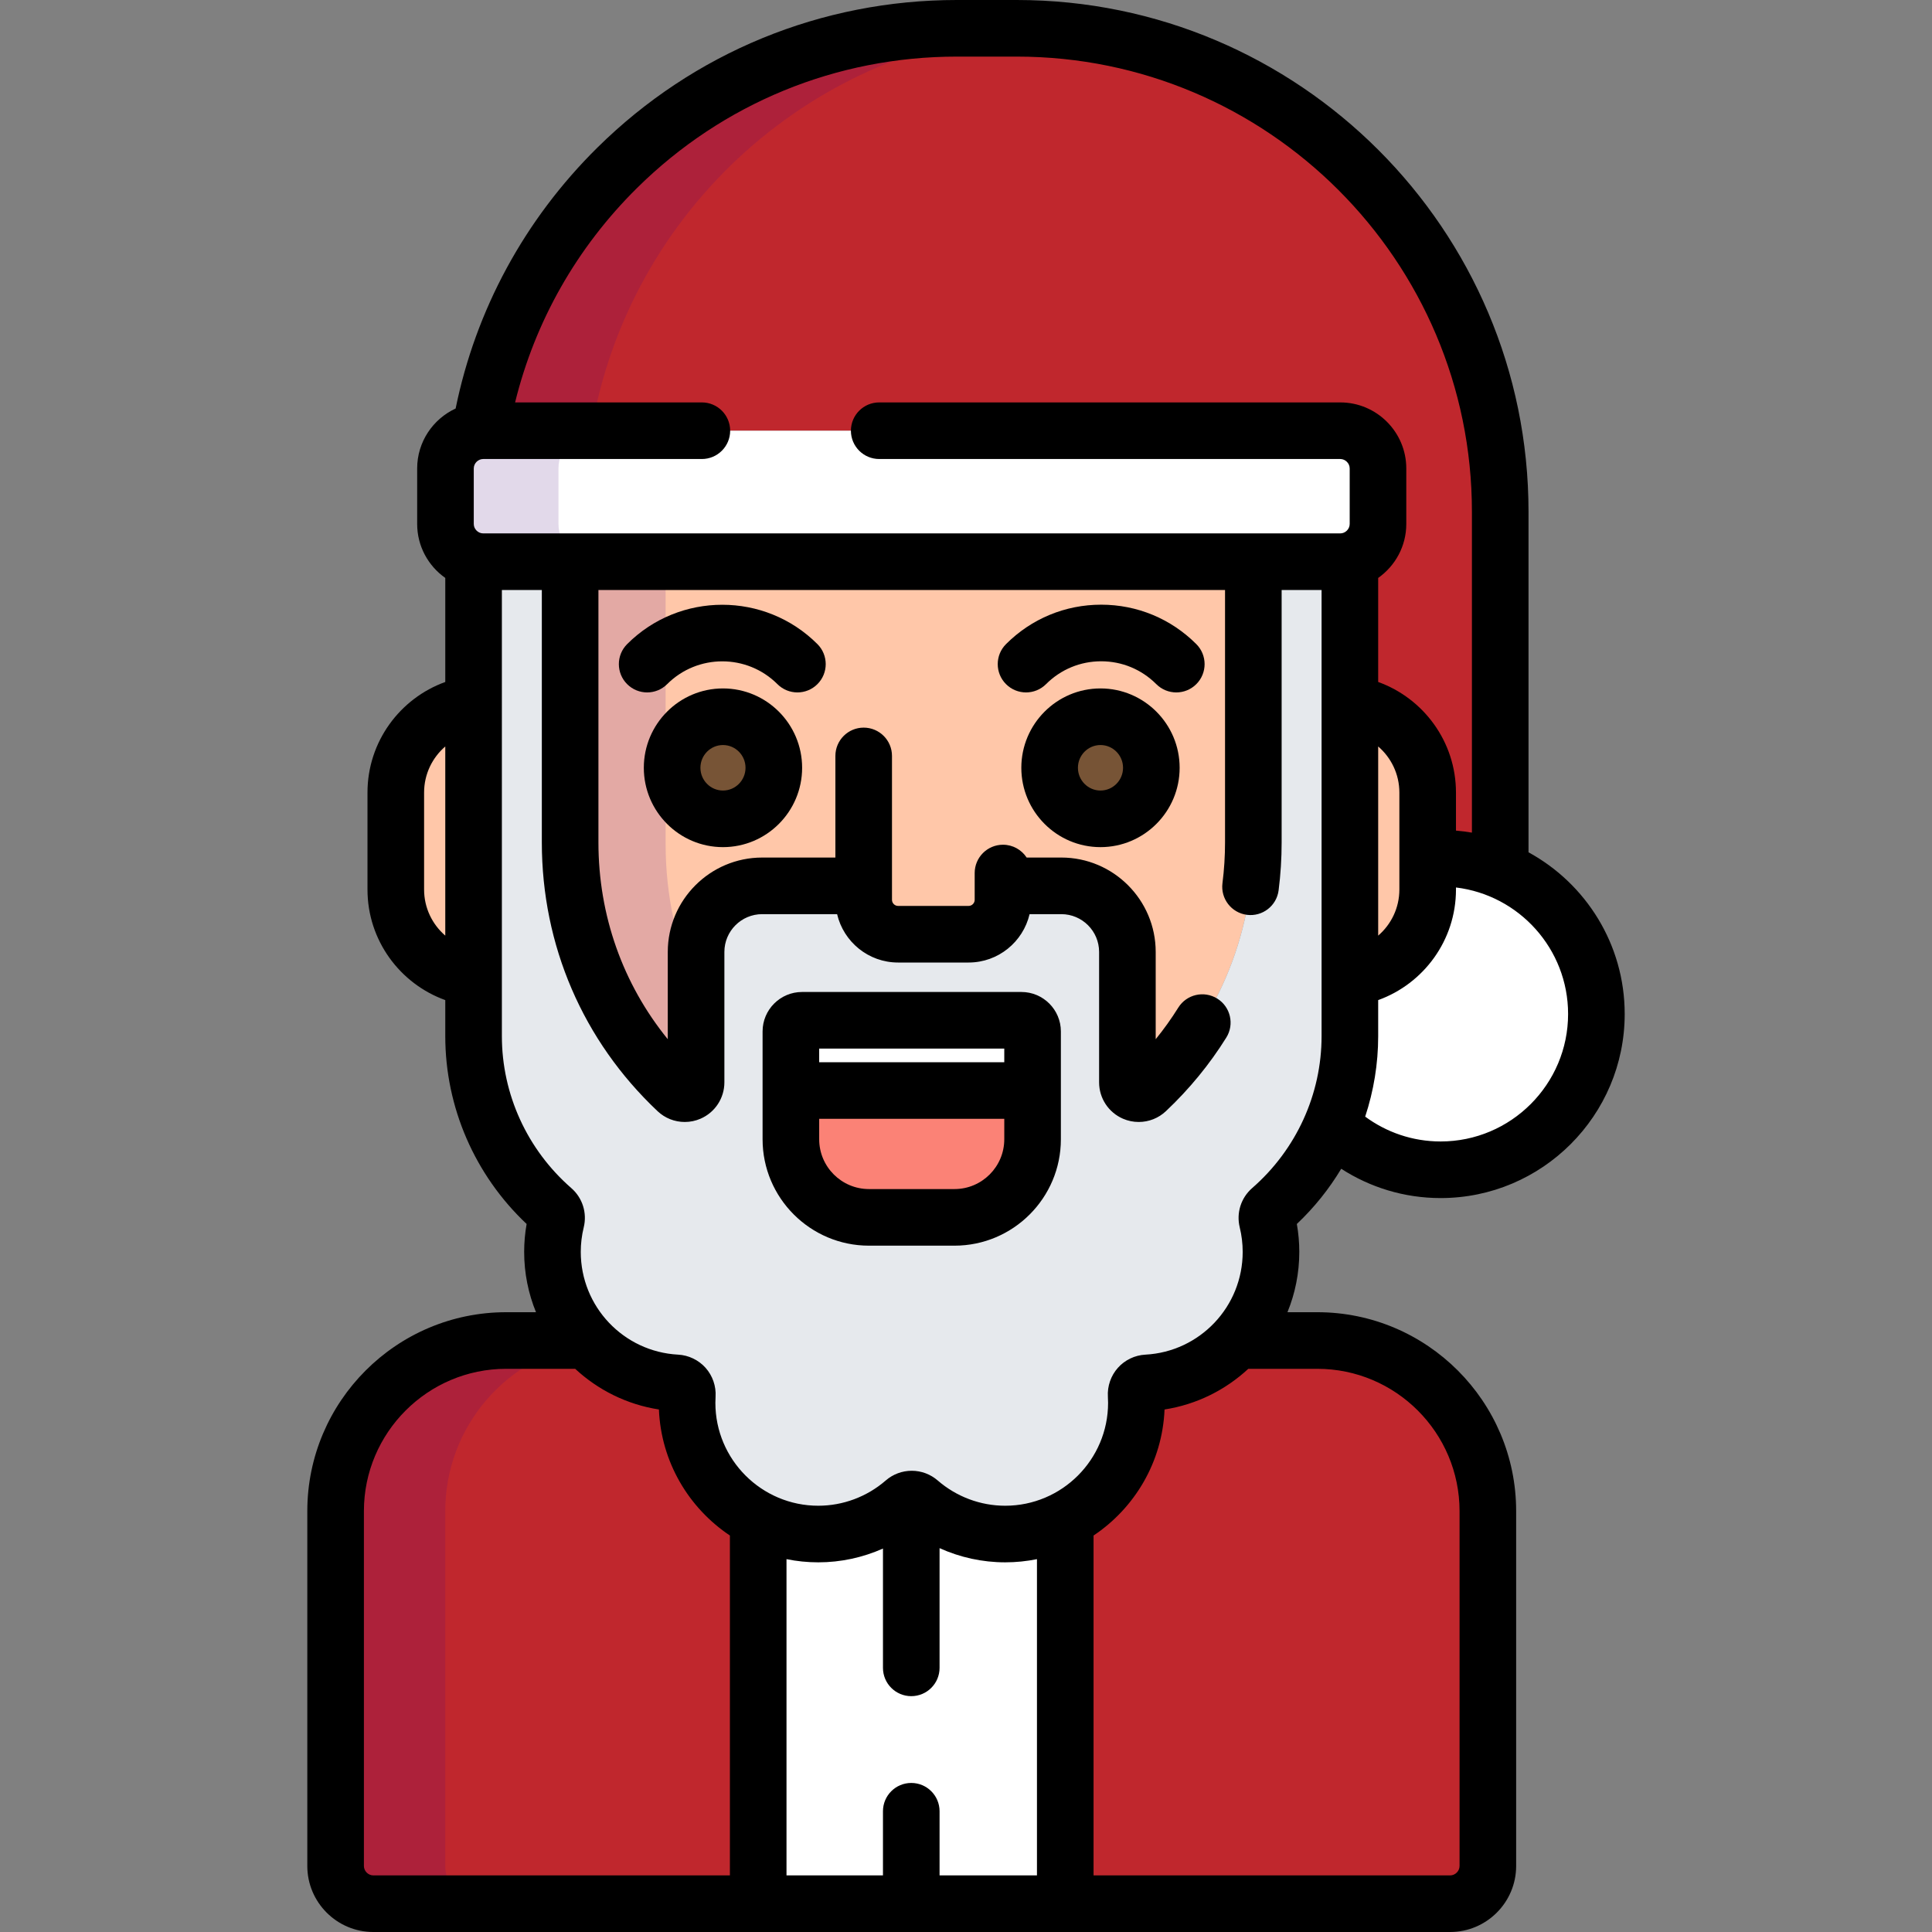 <?xml version="1.0" encoding="iso-8859-1"?>
<!-- Generator: Adobe Illustrator 19.0.0, SVG Export Plug-In . SVG Version: 6.00 Build 0)  -->
<svg version="1.1" id="Capa_1" xmlns="http://www.w3.org/2000/svg" xmlns:xlink="http://www.w3.org/1999/xlink" x="0px" y="0px"
	 viewBox="0 0 512 512" style="enable-background:new 0 0 512 512;" xml:space="preserve">
<rect x="0" y="0" width="512" height="512" fill="#808080" stroke="none"/>
<path style="fill:#C0272D;" d="M355.182,114.143c5.5,0,10,4.5,10,10v14.714c0,4.618-3.177,8.519-7.449,9.656v38.076
	c11.627,1.488,20.615,11.415,20.615,23.446v17.555c1.133-0.093,2.275-0.153,3.432-0.153c5.596,0,10.929,1.119,15.795,3.136v-94.962
	C397.574,64.857,340.217,7.5,269.461,7.5h-15.87c-63.451,0-116.114,46.131-126.31,106.682
	C127.537,114.162,355.182,114.143,355.182,114.143z"/>
<path style="opacity:0.15;fill:#490089;enable-background:new    ;" d="M156.717,114.143
	c9.848-58.362,59.146-103.318,119.526-106.464c-2.246-0.117-4.507-0.179-6.782-0.179h-15.87
	c-63.451,0-116.114,46.131-126.31,106.682C127.537,114.162,156.717,114.143,156.717,114.143z"/>
<path style="fill:#FFFFFF;" d="M381.779,227.436c-1.156,0-2.299,0.06-3.432,0.153v8.146c0,12.031-8.988,21.957-20.615,23.445v15.413
	c0,8.203-1.688,16.218-4.822,23.623c7.444,7.286,17.629,11.784,28.869,11.784c22.799,0,41.281-18.482,41.281-41.282
	C423.061,245.919,404.578,227.436,381.779,227.436z"/>
<path style="fill:#C0272D;" d="M349.097,355.25h-21.402c-5.946,6.494-14.332,10.735-23.771,11.236
	c-0.799,0.042-1.549,0.402-2.08,0.999c-0.533,0.597-0.805,1.382-0.756,2.181c0.043,0.699,0.064,1.406,0.064,2.102
	c0,19.171-15.596,34.768-34.768,34.768c-8.36,0-16.458-3.03-22.801-8.532c-0.564-0.489-1.266-0.734-1.966-0.734
	c-0.701,0-1.402,0.245-1.966,0.734c-6.343,5.502-14.44,8.532-22.802,8.532c-19.171,0-34.768-15.597-34.768-34.768
	c0-0.698,0.021-1.404,0.064-2.101c0.05-0.799-0.222-1.584-0.754-2.182c-0.533-0.597-1.282-0.958-2.081-0.999
	c-9.439-0.501-17.825-4.742-23.771-11.236h-21.4c-24.964,0-45.201,20.243-45.201,45.213V494.5c0,5.5,4.5,10,10,10h285.357
	c5.5,0,10-4.5,10-10v-94.038C394.297,375.493,374.06,355.25,349.097,355.25z"/>
<path style="opacity:0.15;fill:#490089;enable-background:new    ;" d="M156.064,355.816c-0.178-0.186-0.35-0.377-0.523-0.566h-21.4
	c-24.964,0-45.201,20.243-45.201,45.213V494.5c0,5.5,4.5,10,10,10H128c-5.5,0-10-4.5-10-10v-94.038
	C118,377.922,134.492,359.239,156.064,355.816z"/>
<g>
	<path style="fill:#FFFFFF;" d="M241.618,397.269c-0.701,0-1.402,0.245-1.966,0.734c-6.343,5.502-14.44,8.532-22.802,8.532
		c-5.735,0-11.146-1.405-15.92-3.875V504.5h40.81V397.28C241.7,397.277,241.659,397.269,241.618,397.269z"/>
	<path style="fill:#FFFFFF;" d="M266.385,406.535c-8.36,0-16.458-3.03-22.801-8.532c-0.564-0.489-1.266-0.734-1.966-0.734
		c-0.041,0-0.082,0.009-0.123,0.011V504.5h40.81V402.66C277.531,405.13,272.12,406.535,266.385,406.535z"/>
</g>
<g>
	<path style="fill:#FFC7A9;" d="M125.503,186.589c-11.627,1.489-20.614,11.415-20.614,23.445v25.701
		c0,12.031,8.987,21.956,20.614,23.445V186.589z"/>
	<path style="fill:#FFC7A9;" d="M357.732,186.588v72.592c11.627-1.488,20.615-11.414,20.615-23.445v-25.701
		C378.348,198.003,369.359,188.077,357.732,186.588z"/>
	<path style="fill:#FFC7A9;" d="M179.408,289.017c0.567,0.536,1.308,0.817,2.059,0.817c0.401,0,0.806-0.08,1.189-0.246
		c1.1-0.474,1.811-1.557,1.811-2.754v-34.562c0-9.658,7.857-17.515,17.515-17.515h26.904v3.716c0,5.007,4.096,9.104,9.103,9.104
		h18.708c5.007,0,9.103-4.097,9.103-9.104v-3.716h15.455c9.658,0,17.516,7.857,17.516,17.515v34.562c0,1.197,0.711,2.28,1.811,2.754
		c0.383,0.165,0.787,0.246,1.188,0.246c0.752,0,1.492-0.282,2.061-0.817c18.262-17.224,28.318-40.583,28.318-65.775v-74.386H151.09
		v74.386C151.09,248.434,161.146,271.793,179.408,289.017z"/>
</g>
<path style="opacity:0.15;fill:#490089;enable-background:new    ;" d="M176.398,148.857H151.09v74.386
	c0,25.191,10.057,48.55,28.318,65.774c0.567,0.536,1.308,0.817,2.059,0.817c0.401,0,0.806-0.08,1.189-0.246
	c1.1-0.474,1.811-1.557,1.811-2.754v-24.903c-5.178-11.675-8.068-24.589-8.068-38.184v-74.89H176.398z"/>
<path style="fill:#E6E9ED;" d="M355.182,148.857h-23.035v74.386c0,25.192-10.057,48.551-28.318,65.775
	c-0.568,0.536-1.309,0.817-2.061,0.817c-0.4,0-0.805-0.081-1.188-0.246c-1.1-0.474-1.811-1.557-1.811-2.754v-34.562
	c0-9.658-7.857-17.515-17.516-17.515h-15.455v3.716c0,5.007-4.096,9.104-9.103,9.104h-18.708c-5.007,0-9.103-4.097-9.103-9.104
	v-3.716H201.98c-9.657,0-17.515,7.857-17.515,17.515v34.562c0,1.197-0.712,2.28-1.811,2.754c-0.383,0.165-0.787,0.246-1.189,0.246
	c-0.751,0-1.491-0.282-2.059-0.817c-18.262-17.224-28.318-40.583-28.318-65.774v-74.386h-23.036c-0.882,0-1.734-0.127-2.551-0.344
	v126.081c0,17.559,7.641,34.293,20.964,45.913c0.847,0.737,1.21,1.886,0.942,2.976c-0.664,2.705-1,5.493-1,8.285
	c0,18.49,14.453,33.74,32.903,34.718c0.799,0.042,1.548,0.402,2.081,0.999c0.532,0.598,0.804,1.383,0.754,2.182
	c-0.043,0.696-0.064,1.403-0.064,2.101c0,19.171,15.597,34.768,34.768,34.768c8.361,0,16.459-3.03,22.802-8.532
	c0.564-0.489,1.265-0.734,1.966-0.734c0.7,0,1.402,0.245,1.966,0.734c6.343,5.502,14.44,8.532,22.801,8.532
	c19.172,0,34.768-15.597,34.768-34.768c0-0.696-0.021-1.403-0.064-2.102c-0.049-0.799,0.223-1.583,0.756-2.181
	c0.531-0.597,1.281-0.957,2.08-0.999c18.449-0.979,32.902-16.229,32.902-34.718c0-2.795-0.336-5.582-1-8.284
	c-0.268-1.09,0.096-2.239,0.941-2.977c13.324-11.618,20.965-28.353,20.965-45.913V148.513
	C356.916,148.73,356.065,148.857,355.182,148.857z"/>
<g>
	<ellipse style="fill:#775436;" cx="191.59" cy="203.47" rx="13.477" ry="13.529"/>
	<ellipse style="fill:#775436;" cx="291.64" cy="203.47" rx="13.478" ry="13.529"/>
</g>
<path style="fill:#FFFFFF;" d="M365.182,138.857c0,5.5-4.5,10-10,10H128.054c-5.5,0-10-4.5-10-10v-14.714c0-5.5,4.5-10,10-10
	h227.128c5.5,0,10,4.5,10,10V138.857z"/>
<g style="opacity:0.15;">
	<path style="fill:#3D0072;" d="M148,138.857v-14.714c0-5.5,4.5-10,10-10h-29.946c-5.5,0-10,4.5-10,10v14.714c0,5.5,4.5,10,10,10
		H158C152.5,148.857,148,144.357,148,138.857z"/>
</g>
<path style="fill:#FB8276;" d="M230.285,322.614c-11.41,0-20.693-9.284-20.693-20.694v-28.578c0-1.632,1.323-2.957,2.956-2.957
	h58.14c1.633,0,2.957,1.324,2.957,2.957v28.578c0,11.41-9.283,20.694-20.694,20.694H230.285z"/>
<path style="fill:#FFFFFF;" d="M270.688,270.386h-58.14c-1.633,0-2.956,1.324-2.956,2.957V289h64.053v-15.658
	C273.644,271.71,272.32,270.386,270.688,270.386z"/>
<path d="M166.2,170.697c-2.929,2.929-2.929,7.678,0,10.606c1.464,1.465,3.384,2.197,5.303,2.197c1.92,0,3.839-0.732,5.303-2.197
	c8.054-8.054,21.16-8.054,29.215,0c2.929,2.929,7.678,2.929,10.606-0.001c2.929-2.929,2.928-7.678-0.001-10.606
	C202.723,156.794,180.101,156.794,166.2,170.697z"/>
<path d="M291.82,160.246c-9.521,0-18.476,3.711-25.214,10.451c-2.929,2.929-2.929,7.678,0.001,10.606
	c2.928,2.929,7.677,2.929,10.607-0.001c3.905-3.906,9.093-6.057,14.606-6.057c5.515,0,10.702,2.151,14.609,6.057
	c1.464,1.465,3.384,2.197,5.303,2.197s3.839-0.732,5.304-2.197c2.929-2.929,2.929-7.678-0.001-10.606
	C310.296,163.958,301.341,160.246,291.82,160.246z"/>
<path d="M191.595,182.442c-11.566,0-20.976,9.434-20.976,21.029c0,11.596,9.41,21.029,20.976,21.029
	c11.566,0,20.977-9.434,20.977-21.029C212.571,191.876,203.161,182.442,191.595,182.442z M191.595,209.5
	c-3.295,0-5.976-2.705-5.976-6.029s2.681-6.029,5.976-6.029c3.295,0,5.977,2.705,5.977,6.029
	C197.571,206.795,194.89,209.5,191.595,209.5z"/>
<path d="M291.641,182.442c-11.567,0-20.979,9.434-20.979,21.029c0,11.596,9.411,21.029,20.979,21.029
	c11.566,0,20.977-9.434,20.977-21.029C312.617,191.876,303.207,182.442,291.641,182.442z M291.641,209.5
	c-3.297,0-5.979-2.705-5.979-6.029s2.682-6.029,5.979-6.029c3.296,0,5.977,2.705,5.977,6.029
	C297.617,206.795,294.936,209.5,291.641,209.5z"/>
<path d="M355.44,309.737c7.603,4.902,16.64,7.763,26.34,7.763c26.898,0,48.781-21.883,48.781-48.782
	c0-18.467-10.315-34.569-25.486-42.85v-90.257C405.074,60.835,344.238,0,269.461,0h-15.87c-35.905,0-69.744,13.894-95.285,39.124
	c-19.345,19.109-32.244,43.056-37.56,69.139c-6.006,2.775-10.192,8.841-10.192,15.88v14.714c0,5.909,2.952,11.132,7.449,14.303
	v27.572c-12.005,4.327-20.614,15.825-20.614,29.303v25.701c0,13.478,8.609,24.975,20.614,29.302v9.556
	c0,18.839,7.823,36.828,21.558,49.773c-0.433,2.439-0.652,4.918-0.652,7.4c0,5.649,1.119,11.044,3.136,15.982h-7.905
	c-29.06,0-52.701,23.647-52.701,52.713V494.5c0,9.649,7.851,17.5,17.5,17.5h285.357c9.649,0,17.5-7.851,17.5-17.5v-94.038
	c0-29.066-23.642-52.713-52.7-52.713h-7.906c2.018-4.939,3.136-10.334,3.136-15.982c0-2.485-0.219-4.965-0.651-7.401
	C348.296,320.012,352.23,315.075,355.44,309.737z M415.561,268.718c0,18.627-15.154,33.782-33.781,33.782
	c-7.478,0-14.389-2.452-19.992-6.582c2.25-6.817,3.445-14.004,3.445-21.325v-9.556c12.005-4.326,20.615-15.823,20.615-29.302v-0.546
	C402.563,237.206,415.561,251.469,415.561,268.718z M365.232,247.952v-50.134c3.435,2.96,5.615,7.336,5.615,12.217v25.701
	C370.848,240.616,368.667,244.992,365.232,247.952z M112.389,235.735v-25.701c0-4.88,2.18-9.255,5.614-12.216v50.132
	C114.569,244.99,112.389,240.615,112.389,235.735z M125.554,138.857v-14.714c0-1.355,1.145-2.5,2.5-2.5H186
	c4.142,0,7.5-3.358,7.5-7.5s-3.358-7.5-7.5-7.5h-49.495c5.251-21.391,16.293-40.993,32.342-56.847
	C191.562,27.357,221.658,15,253.591,15h15.87c66.507,0,120.613,54.106,120.613,120.611v85.045c-1.391-0.239-2.799-0.419-4.227-0.538
	v-10.085c0-13.479-8.61-24.976-20.615-29.303v-27.57c4.498-3.17,7.449-8.394,7.449-14.303v-14.714c0-9.649-7.85-17.5-17.5-17.5H233
	c-4.142,0-7.5,3.358-7.5,7.5s3.358,7.5,7.5,7.5h122.182c1.355,0,2.5,1.145,2.5,2.5v14.714c0,1.355-1.145,2.5-2.5,2.5H128.054
	C126.699,141.357,125.554,140.212,125.554,138.857z M96.439,494.5v-94.038c0-20.795,16.913-37.713,37.701-37.713h18.288
	c6.014,5.585,13.662,9.453,22.191,10.779c0.574,13.92,7.916,26.119,18.812,33.4V497H98.939C97.584,497,96.439,495.855,96.439,494.5z
	 M241.495,449.5c4.142,0,7.5-3.358,7.5-7.5v-31.724c5.43,2.456,11.353,3.758,17.39,3.758c2.883,0,5.698-0.293,8.42-0.845V497h-25.81
	v-17c0-4.142-3.358-7.5-7.5-7.5s-7.5,3.358-7.5,7.5v17h-25.564v-83.81c2.722,0.552,5.537,0.845,8.42,0.845
	c5.947,0,11.781-1.266,17.145-3.651V442C233.995,446.142,237.353,449.5,241.495,449.5z M386.797,400.462V494.5
	c0,1.355-1.145,2.5-2.5,2.5h-94.492v-90.071c10.896-7.281,18.238-19.48,18.812-33.4c8.529-1.326,16.178-5.193,22.192-10.779h18.288
	C369.885,362.75,386.797,379.668,386.797,400.462z M331.837,314.854c-2.973,2.593-4.235,6.585-3.294,10.418
	c0.52,2.115,0.783,4.3,0.783,6.494c0,14.501-11.333,26.461-25.796,27.229c-2.782,0.146-5.439,1.423-7.281,3.494
	c-1.852,2.074-2.816,4.856-2.647,7.636c0.034,0.545,0.051,1.098,0.051,1.642c0,15.035-12.232,27.268-27.267,27.268
	c-6.555,0-12.907-2.379-17.884-6.695c-1.909-1.658-4.354-2.571-6.883-2.571c-2.529,0-4.974,0.913-6.88,2.568
	c-4.979,4.319-11.332,6.698-17.887,6.698c-15.035,0-27.268-12.233-27.268-27.268c0-0.544,0.017-1.096,0.05-1.634
	c0.173-2.776-0.789-5.559-2.645-7.644c-1.852-2.075-4.506-3.348-7.278-3.494c-14.468-0.768-25.801-12.728-25.801-27.229
	c0-2.193,0.264-4.379,0.784-6.497c0.941-3.835-0.323-7.827-3.296-10.416c-11.689-10.195-18.394-24.869-18.394-40.261V156.357h10.587
	v66.886c0,27.278,10.893,52.575,30.67,71.228c1.956,1.847,4.516,2.864,7.207,2.864c1.441,0,2.843-0.29,4.158-0.858
	c3.852-1.661,6.342-5.446,6.342-9.642v-34.562c0-5.522,4.493-10.015,10.015-10.015h19.856c1.719,7.335,8.299,12.819,16.151,12.819
	h18.708c7.851,0,14.432-5.484,16.15-12.819h8.407c5.523,0,10.016,4.493,10.016,10.015v34.562c0,4.196,2.489,7.98,6.341,9.642
	c1.321,0.57,2.721,0.858,4.157,0.858c2.689,0,5.248-1.016,7.206-2.861c6.19-5.836,11.574-12.398,16.005-19.504
	c2.192-3.515,1.12-8.141-2.395-10.333c-3.513-2.191-8.14-1.121-10.332,2.395c-1.81,2.901-3.809,5.696-5.983,8.369v-23.129
	c0-13.793-11.222-25.015-25.016-25.015h-9.182c-1.34-2.043-3.648-3.395-6.273-3.395c-4.143,0-7.5,3.358-7.5,7.5v7.111
	c0,0.869-0.733,1.604-1.603,1.604h-18.708c-0.869,0-1.603-0.734-1.603-1.604v-38.146c0-4.142-3.358-7.5-7.5-7.5s-7.5,3.358-7.5,7.5
	v26.931h-19.404c-13.793,0-25.015,11.222-25.015,25.015v23.126c-11.92-14.665-18.377-32.82-18.377-52.156v-66.886h166.057v66.886
	c0,3.621-0.229,7.257-0.682,10.809c-0.524,4.109,2.383,7.864,6.491,8.388c4.106,0.521,7.864-2.383,8.388-6.492
	c0.533-4.178,0.803-8.453,0.803-12.705v-66.886h10.586v118.236C350.232,289.986,343.528,304.66,331.837,314.854z"/>
<path d="M270.688,262.886h-58.14c-5.766,0-10.456,4.691-10.456,10.457v28.578c0,15.546,12.648,28.194,28.193,28.194h22.665
	c15.547,0,28.194-12.648,28.194-28.194v-28.578C281.144,267.577,276.453,262.886,270.688,262.886z M266.144,301.92
	c0,7.275-5.919,13.194-13.194,13.194h-22.665c-7.275,0-13.193-5.919-13.193-13.194v-5.42h49.053v5.42H266.144z M266.144,281.5
	h-49.053v-3.614h49.053V281.5z"/>
<g>
</g>
<g>
</g>
<g>
</g>
<g>
</g>
<g>
</g>
<g>
</g>
<g>
</g>
<g>
</g>
<g>
</g>
<g>
</g>
<g>
</g>
<g>
</g>
<g>
</g>
<g>
</g>
<g>
</g>
</svg>
